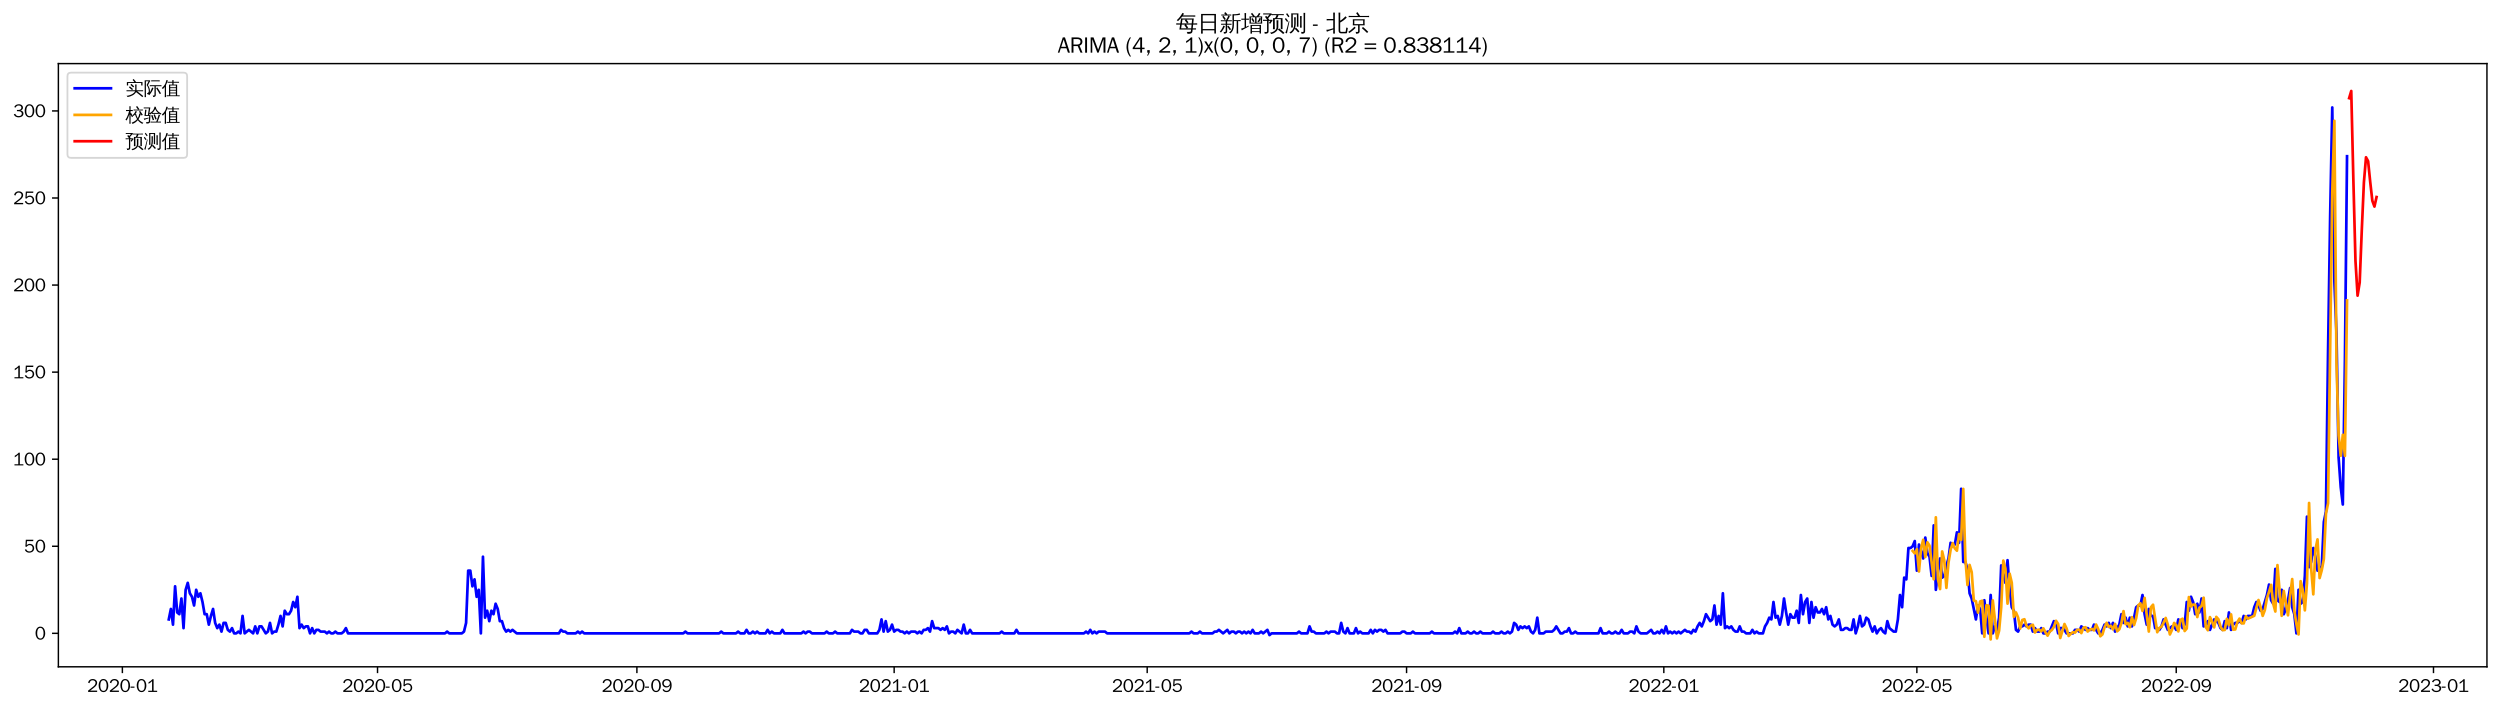 <?xml version="1.0" encoding="utf-8" standalone="no"?>
<!DOCTYPE svg PUBLIC "-//W3C//DTD SVG 1.1//EN"
  "http://www.w3.org/Graphics/SVG/1.1/DTD/svg11.dtd">
<svg xmlns:xlink="http://www.w3.org/1999/xlink" width="1378.591pt" height="390.418pt" viewBox="0 0 1378.591 390.418" xmlns="http://www.w3.org/2000/svg" version="1.1">
 <defs>
  <style type="text/css">*{stroke-linejoin: round; stroke-linecap: butt}</style>
 </defs>
 <g id="figure_1">
  <g id="patch_1">
   <path d="M 0 390.418 
L 1378.591 390.418 
L 1378.591 -0 
L 0 -0 
z
" style="fill: #ffffff"/>
  </g>
  <g id="axes_1">
   <g id="patch_2">
    <path d="M 32.191 367.701 
L 1371.391 367.701 
L 1371.391 35.061 
L 32.191 35.061 
z
" style="fill: #ffffff"/>
   </g>
   <g id="matplotlib.axis_1">
    <g id="xtick_1">
     <g id="line2d_1">
      <defs>
       <path id="m533be73d51" d="M 0 0 
L 0 3.5 
" style="stroke: #000000; stroke-width: 0.8"/>
      </defs>
      <g>
       <use xlink:href="#m533be73d51" x="67.482" y="367.701" style="stroke: #000000; stroke-width: 0.8"/>
      </g>
     </g>
     <g id="text_1">
      <!-- 2020-01 -->
      <g transform="translate(47.992 381.557)scale(0.1 -0.1)">
       <defs>
        <path id="WenQuanYiZenHei-32" d="M 3488 0 
L 369 0 
L 369 456 
L 2150 1850 
Q 2931 2463 2931 3144 
Q 2931 3619 2488 3863 
Q 2231 4013 1931 4013 
Q 1425 4013 1113 3619 
Q 894 3356 881 3013 
L 369 3169 
Q 531 3981 1213 4300 
Q 1544 4456 1950 4456 
Q 2631 4456 3088 4044 
L 3225 3888 
L 3350 3706 
Q 3481 3444 3481 3144 
Q 3481 2313 2519 1569 
L 1069 456 
L 3488 456 
L 3488 0 
z
" transform="scale(0.016)"/>
        <path id="WenQuanYiZenHei-30" d="M 3581 2175 
Q 3581 1288 3169 638 
Q 2713 -63 1938 -63 
Q 1025 -63 563 831 
Q 256 1425 256 2188 
Q 256 3188 700 3819 
Q 1138 4456 1888 4456 
Q 2863 4456 3306 3500 
Q 3581 2925 3581 2175 
z
M 3019 2100 
Q 3019 3356 2500 3806 
L 2350 3919 
Q 2144 4031 1888 4031 
Q 1100 4031 888 2956 
Q 819 2625 819 2225 
Q 819 1013 1338 569 
Q 1588 356 1938 356 
Q 2675 356 2925 1294 
Q 3019 1663 3019 2100 
z
" transform="scale(0.016)"/>
        <path id="WenQuanYiZenHei-2d" d="M 1363 1444 
L 0 1444 
L 0 1844 
L 1363 1844 
L 1363 1444 
z
" transform="scale(0.016)"/>
        <path id="WenQuanYiZenHei-31" d="M 3556 0 
L 488 0 
L 488 406 
L 1800 406 
L 1800 3725 
Q 1231 3125 588 2788 
L 588 3338 
Q 1456 3781 1931 4388 
L 2331 4388 
L 2331 406 
L 3556 406 
L 3556 0 
z
" transform="scale(0.016)"/>
       </defs>
       <use xlink:href="#WenQuanYiZenHei-32"/>
       <use xlink:href="#WenQuanYiZenHei-30" x="59.961"/>
       <use xlink:href="#WenQuanYiZenHei-32" x="119.922"/>
       <use xlink:href="#WenQuanYiZenHei-30" x="179.883"/>
       <use xlink:href="#WenQuanYiZenHei-2d" x="239.844"/>
       <use xlink:href="#WenQuanYiZenHei-30" x="269.824"/>
       <use xlink:href="#WenQuanYiZenHei-31" x="329.785"/>
      </g>
     </g>
    </g>
    <g id="xtick_2">
     <g id="line2d_2">
      <g>
       <use xlink:href="#m533be73d51" x="208.181" y="367.701" style="stroke: #000000; stroke-width: 0.8"/>
      </g>
     </g>
     <g id="text_2">
      <!-- 2020-05 -->
      <g transform="translate(188.691 381.557)scale(0.1 -0.1)">
       <defs>
        <path id="WenQuanYiZenHei-35" d="M 3531 1488 
Q 3531 688 2913 250 
Q 2456 -63 1844 -63 
Q 1175 -63 706 350 
Q 413 613 306 975 
L 781 1131 
Q 1000 538 1569 406 
Q 1706 369 1856 369 
Q 2550 369 2850 869 
Q 3000 1131 3000 1494 
Q 3000 2056 2581 2356 
Q 2319 2538 1969 2538 
Q 1400 2538 1031 2075 
Q 981 2013 938 1938 
L 500 2031 
L 644 4388 
L 3244 4388 
L 3200 3919 
L 1044 3919 
L 950 2500 
Q 1431 2975 2006 2975 
Q 2713 2975 3163 2475 
Q 3531 2063 3531 1488 
z
" transform="scale(0.016)"/>
       </defs>
       <use xlink:href="#WenQuanYiZenHei-32"/>
       <use xlink:href="#WenQuanYiZenHei-30" x="59.961"/>
       <use xlink:href="#WenQuanYiZenHei-32" x="119.922"/>
       <use xlink:href="#WenQuanYiZenHei-30" x="179.883"/>
       <use xlink:href="#WenQuanYiZenHei-2d" x="239.844"/>
       <use xlink:href="#WenQuanYiZenHei-30" x="269.824"/>
       <use xlink:href="#WenQuanYiZenHei-35" x="329.785"/>
      </g>
     </g>
    </g>
    <g id="xtick_3">
     <g id="line2d_3">
      <g>
       <use xlink:href="#m533be73d51" x="351.206" y="367.701" style="stroke: #000000; stroke-width: 0.8"/>
      </g>
     </g>
     <g id="text_3">
      <!-- 2020-09 -->
      <g transform="translate(331.716 381.557)scale(0.1 -0.1)">
       <defs>
        <path id="WenQuanYiZenHei-39" d="M 3544 2300 
Q 3544 1163 3019 513 
Q 2563 -63 1775 -63 
Q 956 -63 563 488 
Q 463 631 394 813 
L 838 975 
Q 1025 494 1550 388 
Q 1656 369 1775 369 
Q 2594 369 2900 1325 
Q 3044 1769 3038 2313 
L 3025 2313 
Q 2675 1638 1944 1544 
Q 1844 1531 1744 1531 
Q 1050 1531 625 2031 
Q 294 2419 294 2963 
Q 294 3656 813 4094 
Q 1238 4456 1819 4456 
Q 2988 4456 3381 3363 
Q 3544 2900 3544 2300 
z
M 2925 2994 
Q 2925 3563 2469 3844 
Q 2206 4006 1863 4006 
Q 1275 4006 988 3563 
Q 844 3344 825 3056 
Q 819 3006 819 2956 
Q 819 2413 1269 2131 
Q 1538 1963 1875 1963 
Q 2363 1963 2681 2350 
Q 2925 2638 2925 2994 
z
" transform="scale(0.016)"/>
       </defs>
       <use xlink:href="#WenQuanYiZenHei-32"/>
       <use xlink:href="#WenQuanYiZenHei-30" x="59.961"/>
       <use xlink:href="#WenQuanYiZenHei-32" x="119.922"/>
       <use xlink:href="#WenQuanYiZenHei-30" x="179.883"/>
       <use xlink:href="#WenQuanYiZenHei-2d" x="239.844"/>
       <use xlink:href="#WenQuanYiZenHei-30" x="269.824"/>
       <use xlink:href="#WenQuanYiZenHei-39" x="329.785"/>
      </g>
     </g>
    </g>
    <g id="xtick_4">
     <g id="line2d_4">
      <g>
       <use xlink:href="#m533be73d51" x="493.068" y="367.701" style="stroke: #000000; stroke-width: 0.8"/>
      </g>
     </g>
     <g id="text_4">
      <!-- 2021-01 -->
      <g transform="translate(473.578 381.557)scale(0.1 -0.1)">
       <use xlink:href="#WenQuanYiZenHei-32"/>
       <use xlink:href="#WenQuanYiZenHei-30" x="59.961"/>
       <use xlink:href="#WenQuanYiZenHei-32" x="119.922"/>
       <use xlink:href="#WenQuanYiZenHei-31" x="179.883"/>
       <use xlink:href="#WenQuanYiZenHei-2d" x="239.844"/>
       <use xlink:href="#WenQuanYiZenHei-30" x="269.824"/>
       <use xlink:href="#WenQuanYiZenHei-31" x="329.785"/>
      </g>
     </g>
    </g>
    <g id="xtick_5">
     <g id="line2d_5">
      <g>
       <use xlink:href="#m533be73d51" x="632.604" y="367.701" style="stroke: #000000; stroke-width: 0.8"/>
      </g>
     </g>
     <g id="text_5">
      <!-- 2021-05 -->
      <g transform="translate(613.114 381.557)scale(0.1 -0.1)">
       <use xlink:href="#WenQuanYiZenHei-32"/>
       <use xlink:href="#WenQuanYiZenHei-30" x="59.961"/>
       <use xlink:href="#WenQuanYiZenHei-32" x="119.922"/>
       <use xlink:href="#WenQuanYiZenHei-31" x="179.883"/>
       <use xlink:href="#WenQuanYiZenHei-2d" x="239.844"/>
       <use xlink:href="#WenQuanYiZenHei-30" x="269.824"/>
       <use xlink:href="#WenQuanYiZenHei-35" x="329.785"/>
      </g>
     </g>
    </g>
    <g id="xtick_6">
     <g id="line2d_6">
      <g>
       <use xlink:href="#m533be73d51" x="775.629" y="367.701" style="stroke: #000000; stroke-width: 0.8"/>
      </g>
     </g>
     <g id="text_6">
      <!-- 2021-09 -->
      <g transform="translate(756.139 381.557)scale(0.1 -0.1)">
       <use xlink:href="#WenQuanYiZenHei-32"/>
       <use xlink:href="#WenQuanYiZenHei-30" x="59.961"/>
       <use xlink:href="#WenQuanYiZenHei-32" x="119.922"/>
       <use xlink:href="#WenQuanYiZenHei-31" x="179.883"/>
       <use xlink:href="#WenQuanYiZenHei-2d" x="239.844"/>
       <use xlink:href="#WenQuanYiZenHei-30" x="269.824"/>
       <use xlink:href="#WenQuanYiZenHei-39" x="329.785"/>
      </g>
     </g>
    </g>
    <g id="xtick_7">
     <g id="line2d_7">
      <g>
       <use xlink:href="#m533be73d51" x="917.491" y="367.701" style="stroke: #000000; stroke-width: 0.8"/>
      </g>
     </g>
     <g id="text_7">
      <!-- 2022-01 -->
      <g transform="translate(898.001 381.557)scale(0.1 -0.1)">
       <use xlink:href="#WenQuanYiZenHei-32"/>
       <use xlink:href="#WenQuanYiZenHei-30" x="59.961"/>
       <use xlink:href="#WenQuanYiZenHei-32" x="119.922"/>
       <use xlink:href="#WenQuanYiZenHei-32" x="179.883"/>
       <use xlink:href="#WenQuanYiZenHei-2d" x="239.844"/>
       <use xlink:href="#WenQuanYiZenHei-30" x="269.824"/>
       <use xlink:href="#WenQuanYiZenHei-31" x="329.785"/>
      </g>
     </g>
    </g>
    <g id="xtick_8">
     <g id="line2d_8">
      <g>
       <use xlink:href="#m533be73d51" x="1057.027" y="367.701" style="stroke: #000000; stroke-width: 0.8"/>
      </g>
     </g>
     <g id="text_8">
      <!-- 2022-05 -->
      <g transform="translate(1037.537 381.557)scale(0.1 -0.1)">
       <use xlink:href="#WenQuanYiZenHei-32"/>
       <use xlink:href="#WenQuanYiZenHei-30" x="59.961"/>
       <use xlink:href="#WenQuanYiZenHei-32" x="119.922"/>
       <use xlink:href="#WenQuanYiZenHei-32" x="179.883"/>
       <use xlink:href="#WenQuanYiZenHei-2d" x="239.844"/>
       <use xlink:href="#WenQuanYiZenHei-30" x="269.824"/>
       <use xlink:href="#WenQuanYiZenHei-35" x="329.785"/>
      </g>
     </g>
    </g>
    <g id="xtick_9">
     <g id="line2d_9">
      <g>
       <use xlink:href="#m533be73d51" x="1200.052" y="367.701" style="stroke: #000000; stroke-width: 0.8"/>
      </g>
     </g>
     <g id="text_9">
      <!-- 2022-09 -->
      <g transform="translate(1180.562 381.557)scale(0.1 -0.1)">
       <use xlink:href="#WenQuanYiZenHei-32"/>
       <use xlink:href="#WenQuanYiZenHei-30" x="59.961"/>
       <use xlink:href="#WenQuanYiZenHei-32" x="119.922"/>
       <use xlink:href="#WenQuanYiZenHei-32" x="179.883"/>
       <use xlink:href="#WenQuanYiZenHei-2d" x="239.844"/>
       <use xlink:href="#WenQuanYiZenHei-30" x="269.824"/>
       <use xlink:href="#WenQuanYiZenHei-39" x="329.785"/>
      </g>
     </g>
    </g>
    <g id="xtick_10">
     <g id="line2d_10">
      <g>
       <use xlink:href="#m533be73d51" x="1341.914" y="367.701" style="stroke: #000000; stroke-width: 0.8"/>
      </g>
     </g>
     <g id="text_10">
      <!-- 2023-01 -->
      <g transform="translate(1322.424 381.557)scale(0.1 -0.1)">
       <defs>
        <path id="WenQuanYiZenHei-33" d="M 3588 1231 
Q 3588 494 2875 144 
Q 2450 -63 1925 -63 
Q 1044 -63 556 488 
Q 356 706 256 1000 
L 769 1169 
Q 994 375 1913 375 
Q 2631 375 2900 788 
Q 3019 975 3019 1231 
Q 3019 1638 2638 1881 
Q 2325 2081 1613 2069 
L 1338 2069 
L 1338 2494 
Q 1969 2494 2094 2506 
Q 2325 2544 2463 2613 
Q 2763 2756 2844 3100 
Q 2863 3169 2863 3244 
Q 2863 3744 2381 3944 
L 2163 4006 
Q 2056 4025 1931 4025 
Q 1388 4025 1075 3631 
Q 969 3488 906 3313 
L 419 3456 
Q 675 4150 1400 4369 
Q 1669 4456 1975 4456 
Q 2694 4456 3106 4050 
Q 3419 3744 3419 3275 
Q 3419 2813 3025 2513 
Q 2825 2356 2575 2319 
L 2575 2306 
Q 3181 2213 3450 1769 
Q 3588 1525 3588 1231 
z
" transform="scale(0.016)"/>
       </defs>
       <use xlink:href="#WenQuanYiZenHei-32"/>
       <use xlink:href="#WenQuanYiZenHei-30" x="59.961"/>
       <use xlink:href="#WenQuanYiZenHei-32" x="119.922"/>
       <use xlink:href="#WenQuanYiZenHei-33" x="179.883"/>
       <use xlink:href="#WenQuanYiZenHei-2d" x="239.844"/>
       <use xlink:href="#WenQuanYiZenHei-30" x="269.824"/>
       <use xlink:href="#WenQuanYiZenHei-31" x="329.785"/>
      </g>
     </g>
    </g>
   </g>
   <g id="matplotlib.axis_2">
    <g id="ytick_1">
     <g id="line2d_11">
      <defs>
       <path id="mfa003918bc" d="M 0 0 
L -3.5 0 
" style="stroke: #000000; stroke-width: 0.8"/>
      </defs>
      <g>
       <use xlink:href="#mfa003918bc" x="32.191" y="349.249" style="stroke: #000000; stroke-width: 0.8"/>
      </g>
     </g>
     <g id="text_11">
      <!-- 0 -->
      <g transform="translate(19.194 352.677)scale(0.1 -0.1)">
       <use xlink:href="#WenQuanYiZenHei-30"/>
      </g>
     </g>
    </g>
    <g id="ytick_2">
     <g id="line2d_12">
      <g>
       <use xlink:href="#mfa003918bc" x="32.191" y="301.238" style="stroke: #000000; stroke-width: 0.8"/>
      </g>
     </g>
     <g id="text_12">
      <!-- 50 -->
      <g transform="translate(13.197 304.666)scale(0.1 -0.1)">
       <use xlink:href="#WenQuanYiZenHei-35"/>
       <use xlink:href="#WenQuanYiZenHei-30" x="59.961"/>
      </g>
     </g>
    </g>
    <g id="ytick_3">
     <g id="line2d_13">
      <g>
       <use xlink:href="#mfa003918bc" x="32.191" y="253.227" style="stroke: #000000; stroke-width: 0.8"/>
      </g>
     </g>
     <g id="text_13">
      <!-- 100 -->
      <g transform="translate(7.2 256.655)scale(0.1 -0.1)">
       <use xlink:href="#WenQuanYiZenHei-31"/>
       <use xlink:href="#WenQuanYiZenHei-30" x="59.961"/>
       <use xlink:href="#WenQuanYiZenHei-30" x="119.922"/>
      </g>
     </g>
    </g>
    <g id="ytick_4">
     <g id="line2d_14">
      <g>
       <use xlink:href="#mfa003918bc" x="32.191" y="205.216" style="stroke: #000000; stroke-width: 0.8"/>
      </g>
     </g>
     <g id="text_14">
      <!-- 150 -->
      <g transform="translate(7.2 208.644)scale(0.1 -0.1)">
       <use xlink:href="#WenQuanYiZenHei-31"/>
       <use xlink:href="#WenQuanYiZenHei-35" x="59.961"/>
       <use xlink:href="#WenQuanYiZenHei-30" x="119.922"/>
      </g>
     </g>
    </g>
    <g id="ytick_5">
     <g id="line2d_15">
      <g>
       <use xlink:href="#mfa003918bc" x="32.191" y="157.205" style="stroke: #000000; stroke-width: 0.8"/>
      </g>
     </g>
     <g id="text_15">
      <!-- 200 -->
      <g transform="translate(7.2 160.633)scale(0.1 -0.1)">
       <use xlink:href="#WenQuanYiZenHei-32"/>
       <use xlink:href="#WenQuanYiZenHei-30" x="59.961"/>
       <use xlink:href="#WenQuanYiZenHei-30" x="119.922"/>
      </g>
     </g>
    </g>
    <g id="ytick_6">
     <g id="line2d_16">
      <g>
       <use xlink:href="#mfa003918bc" x="32.191" y="109.194" style="stroke: #000000; stroke-width: 0.8"/>
      </g>
     </g>
     <g id="text_16">
      <!-- 250 -->
      <g transform="translate(7.2 112.623)scale(0.1 -0.1)">
       <use xlink:href="#WenQuanYiZenHei-32"/>
       <use xlink:href="#WenQuanYiZenHei-35" x="59.961"/>
       <use xlink:href="#WenQuanYiZenHei-30" x="119.922"/>
      </g>
     </g>
    </g>
    <g id="ytick_7">
     <g id="line2d_17">
      <g>
       <use xlink:href="#mfa003918bc" x="32.191" y="61.183" style="stroke: #000000; stroke-width: 0.8"/>
      </g>
     </g>
     <g id="text_17">
      <!-- 300 -->
      <g transform="translate(7.2 64.612)scale(0.1 -0.1)">
       <use xlink:href="#WenQuanYiZenHei-33"/>
       <use xlink:href="#WenQuanYiZenHei-30" x="59.961"/>
       <use xlink:href="#WenQuanYiZenHei-30" x="119.922"/>
      </g>
     </g>
    </g>
   </g>
   <g id="line2d_18">
    <path d="M 93.063 341.567 
L 94.226 335.806 
L 95.389 344.448 
L 96.552 323.323 
L 97.715 337.726 
L 98.877 338.687 
L 100.04 330.045 
L 101.203 346.368 
L 102.366 325.244 
L 103.529 321.403 
L 104.691 327.164 
L 105.854 329.084 
L 107.017 333.886 
L 108.18 325.244 
L 109.343 329.084 
L 110.505 327.164 
L 111.668 331.965 
L 112.831 338.687 
L 113.994 338.687 
L 115.157 344.448 
L 116.319 339.647 
L 117.482 335.806 
L 118.645 343.488 
L 119.808 346.368 
L 120.971 344.448 
L 122.133 348.289 
L 123.296 343.488 
L 124.459 343.488 
L 125.622 347.329 
L 126.785 348.289 
L 127.947 346.368 
L 129.11 349.249 
L 130.273 349.249 
L 131.436 348.289 
L 132.599 349.249 
L 133.761 339.647 
L 134.924 349.249 
L 137.25 347.329 
L 139.575 349.249 
L 140.738 345.408 
L 141.901 349.249 
L 143.064 345.408 
L 144.227 345.408 
L 146.552 349.249 
L 147.715 348.289 
L 148.878 343.488 
L 150.041 349.249 
L 151.203 348.289 
L 152.366 348.289 
L 153.529 344.448 
L 154.692 339.647 
L 155.855 345.408 
L 157.018 336.766 
L 158.18 338.687 
L 159.343 338.687 
L 160.506 336.766 
L 161.669 331.965 
L 162.832 334.846 
L 163.994 329.084 
L 165.157 346.368 
L 166.32 344.448 
L 167.483 346.368 
L 168.646 345.408 
L 169.808 345.408 
L 170.971 349.249 
L 172.134 346.368 
L 173.297 349.249 
L 174.46 347.329 
L 175.622 347.329 
L 176.785 348.289 
L 179.111 348.289 
L 180.274 349.249 
L 181.436 348.289 
L 182.599 349.249 
L 183.762 349.249 
L 184.925 348.289 
L 186.088 349.249 
L 188.413 349.249 
L 189.576 348.289 
L 190.739 346.368 
L 191.902 349.249 
L 245.391 349.249 
L 246.553 348.289 
L 247.716 349.249 
L 254.693 349.249 
L 255.856 348.289 
L 257.019 343.488 
L 258.181 314.681 
L 259.344 314.681 
L 260.507 323.323 
L 261.67 319.482 
L 262.833 329.084 
L 263.995 325.244 
L 265.158 349.249 
L 266.321 306.999 
L 267.484 340.607 
L 268.647 336.766 
L 269.809 342.528 
L 270.972 336.766 
L 272.135 338.687 
L 273.298 332.925 
L 274.461 335.806 
L 275.623 342.528 
L 276.786 342.528 
L 277.949 346.368 
L 279.112 348.289 
L 280.275 347.329 
L 281.437 348.289 
L 282.6 347.329 
L 284.926 349.249 
L 308.182 349.249 
L 309.345 347.329 
L 310.507 348.289 
L 311.67 348.289 
L 312.833 349.249 
L 317.484 349.249 
L 318.647 348.289 
L 319.81 349.249 
L 320.973 348.289 
L 322.136 349.249 
L 376.787 349.249 
L 377.95 348.289 
L 379.113 349.249 
L 396.555 349.249 
L 397.718 348.289 
L 398.88 349.249 
L 405.857 349.249 
L 407.02 348.289 
L 408.183 349.249 
L 410.509 349.249 
L 411.671 347.329 
L 412.834 349.249 
L 413.997 349.249 
L 415.16 348.289 
L 416.323 349.249 
L 417.485 348.289 
L 418.648 349.249 
L 422.137 349.249 
L 423.299 347.329 
L 424.462 349.249 
L 425.625 348.289 
L 426.788 349.249 
L 430.276 349.249 
L 431.439 347.329 
L 432.602 349.249 
L 441.904 349.249 
L 443.067 348.289 
L 444.23 349.249 
L 445.393 348.289 
L 446.555 348.289 
L 447.718 349.249 
L 454.695 349.249 
L 455.858 348.289 
L 457.021 349.249 
L 459.346 349.249 
L 460.509 348.289 
L 461.672 349.249 
L 468.649 349.249 
L 469.811 347.329 
L 470.974 348.289 
L 473.3 348.289 
L 474.463 349.249 
L 475.625 349.249 
L 476.788 347.329 
L 477.951 347.329 
L 479.114 349.249 
L 483.765 349.249 
L 484.928 347.329 
L 486.091 341.567 
L 487.254 348.289 
L 488.416 342.528 
L 489.579 348.289 
L 490.742 347.329 
L 491.905 344.448 
L 493.068 348.289 
L 494.23 347.329 
L 495.393 347.329 
L 496.556 348.289 
L 497.719 348.289 
L 498.882 349.249 
L 500.044 348.289 
L 501.207 349.249 
L 502.37 348.289 
L 504.696 348.289 
L 505.858 349.249 
L 507.021 348.289 
L 508.184 349.249 
L 509.347 347.329 
L 510.51 347.329 
L 511.672 346.368 
L 512.835 348.289 
L 513.998 342.528 
L 515.161 346.368 
L 517.486 346.368 
L 518.649 347.329 
L 519.812 346.368 
L 520.975 347.329 
L 522.138 345.408 
L 523.3 349.249 
L 524.463 348.289 
L 525.626 348.289 
L 526.789 349.249 
L 527.952 347.329 
L 530.277 349.249 
L 531.44 344.448 
L 532.603 349.249 
L 533.766 349.249 
L 534.928 347.329 
L 536.091 349.249 
L 551.208 349.249 
L 552.37 348.289 
L 553.533 349.249 
L 559.347 349.249 
L 560.51 347.329 
L 561.673 349.249 
L 597.72 349.249 
L 598.883 348.289 
L 600.045 349.249 
L 601.208 347.329 
L 602.371 349.249 
L 603.534 348.289 
L 604.697 349.249 
L 605.859 348.289 
L 609.348 348.289 
L 610.511 349.249 
L 655.86 349.249 
L 657.023 348.289 
L 658.186 349.249 
L 660.511 349.249 
L 661.674 348.289 
L 662.837 349.249 
L 668.651 349.249 
L 669.814 348.289 
L 670.976 348.289 
L 672.139 347.329 
L 674.465 349.249 
L 676.79 347.329 
L 677.953 349.249 
L 679.116 348.289 
L 680.279 348.289 
L 681.442 349.249 
L 682.604 348.289 
L 683.767 348.289 
L 684.93 349.249 
L 686.093 348.289 
L 687.256 349.249 
L 688.418 348.289 
L 689.581 349.249 
L 690.744 347.329 
L 691.907 349.249 
L 694.232 349.249 
L 695.395 348.289 
L 696.558 349.249 
L 698.884 347.329 
L 700.046 350.209 
L 701.209 349.249 
L 715.163 349.249 
L 716.326 348.289 
L 717.488 349.249 
L 720.977 349.249 
L 722.14 345.408 
L 723.302 348.289 
L 724.465 348.289 
L 725.628 349.249 
L 730.279 349.249 
L 731.442 348.289 
L 732.605 349.249 
L 733.768 348.289 
L 736.093 348.289 
L 737.256 349.249 
L 738.419 349.249 
L 739.582 343.488 
L 740.745 348.289 
L 741.907 349.249 
L 743.07 346.368 
L 744.233 349.249 
L 746.559 349.249 
L 747.721 346.368 
L 748.884 349.249 
L 750.047 348.289 
L 751.21 349.249 
L 754.698 349.249 
L 755.861 347.329 
L 757.024 349.249 
L 758.187 347.329 
L 759.349 348.289 
L 760.512 347.329 
L 761.675 347.329 
L 762.838 348.289 
L 764.001 347.329 
L 765.163 349.249 
L 772.14 349.249 
L 773.303 348.289 
L 774.466 348.289 
L 775.629 349.249 
L 777.954 349.249 
L 779.117 348.289 
L 780.28 349.249 
L 788.419 349.249 
L 789.582 348.289 
L 790.745 349.249 
L 801.21 349.249 
L 802.373 348.289 
L 803.536 349.249 
L 804.699 346.368 
L 805.861 349.249 
L 808.187 349.249 
L 809.35 348.289 
L 810.513 349.249 
L 811.675 349.249 
L 812.838 348.289 
L 814.001 349.249 
L 815.164 349.249 
L 816.327 348.289 
L 817.49 349.249 
L 822.141 349.249 
L 823.304 348.289 
L 824.466 349.249 
L 826.792 349.249 
L 827.955 348.289 
L 829.118 349.249 
L 830.28 349.249 
L 831.443 348.289 
L 832.606 349.249 
L 833.769 348.289 
L 834.932 343.488 
L 836.094 344.448 
L 837.257 347.329 
L 838.42 345.408 
L 839.583 346.368 
L 840.746 345.408 
L 841.908 346.368 
L 843.071 345.408 
L 844.234 348.289 
L 845.397 349.249 
L 846.56 347.329 
L 847.722 340.607 
L 848.885 349.249 
L 851.211 349.249 
L 852.374 348.289 
L 855.862 348.289 
L 857.025 347.329 
L 858.188 345.408 
L 860.513 349.249 
L 861.676 349.249 
L 862.839 348.289 
L 864.002 348.289 
L 865.164 346.368 
L 866.327 349.249 
L 867.49 349.249 
L 868.653 348.289 
L 869.816 349.249 
L 881.444 349.249 
L 882.606 346.368 
L 883.769 349.249 
L 886.095 349.249 
L 887.258 348.289 
L 888.42 349.249 
L 889.583 349.249 
L 890.746 348.289 
L 891.909 349.249 
L 893.072 349.249 
L 894.234 347.329 
L 895.397 349.249 
L 897.723 349.249 
L 898.886 348.289 
L 900.049 348.289 
L 901.211 349.249 
L 902.374 345.408 
L 903.537 348.289 
L 904.7 349.249 
L 908.188 349.249 
L 910.514 347.329 
L 911.677 349.249 
L 912.839 349.249 
L 914.002 348.289 
L 915.165 349.249 
L 916.328 347.329 
L 917.491 349.249 
L 918.653 345.408 
L 919.816 349.249 
L 920.979 348.289 
L 922.142 349.249 
L 923.305 348.289 
L 924.467 349.249 
L 925.63 348.289 
L 926.793 349.249 
L 929.119 347.329 
L 930.281 348.289 
L 931.444 348.289 
L 932.607 349.249 
L 933.77 347.329 
L 934.933 348.289 
L 936.095 345.408 
L 937.258 343.488 
L 938.421 345.408 
L 939.584 342.528 
L 940.747 338.687 
L 943.072 342.528 
L 944.235 341.567 
L 945.398 333.886 
L 946.561 344.448 
L 947.723 339.647 
L 948.886 344.448 
L 950.049 327.164 
L 951.212 346.368 
L 952.375 345.408 
L 953.537 346.368 
L 954.7 345.408 
L 955.863 347.329 
L 957.026 348.289 
L 958.189 348.289 
L 959.351 345.408 
L 960.514 348.289 
L 961.677 348.289 
L 962.84 349.249 
L 965.165 349.249 
L 966.328 347.329 
L 967.491 349.249 
L 968.654 348.289 
L 969.817 349.249 
L 972.142 349.249 
L 973.305 345.408 
L 974.468 343.488 
L 975.631 340.607 
L 976.793 341.567 
L 977.956 331.965 
L 979.119 340.607 
L 980.282 339.647 
L 981.445 344.448 
L 982.608 339.647 
L 983.77 330.045 
L 984.933 337.726 
L 986.096 344.448 
L 987.259 338.687 
L 988.422 340.607 
L 989.584 340.607 
L 990.747 336.766 
L 991.91 343.488 
L 993.073 328.124 
L 994.236 338.687 
L 995.398 331.965 
L 996.561 330.045 
L 997.724 343.488 
L 998.887 331.965 
L 1000.05 340.607 
L 1001.212 334.846 
L 1002.375 337.726 
L 1003.538 337.726 
L 1004.701 335.806 
L 1005.864 338.687 
L 1007.026 334.846 
L 1008.189 341.567 
L 1009.352 339.647 
L 1010.515 344.448 
L 1011.678 345.408 
L 1012.84 344.448 
L 1014.003 341.567 
L 1015.166 347.329 
L 1016.329 347.329 
L 1017.492 346.368 
L 1018.654 346.368 
L 1019.817 347.329 
L 1020.98 347.329 
L 1022.143 341.567 
L 1023.306 349.249 
L 1024.468 345.408 
L 1025.631 339.647 
L 1026.794 345.408 
L 1027.957 344.448 
L 1029.12 340.607 
L 1030.282 341.567 
L 1031.445 345.408 
L 1032.608 348.289 
L 1033.771 345.408 
L 1034.934 349.249 
L 1036.096 347.329 
L 1037.259 346.368 
L 1038.422 348.289 
L 1039.585 349.249 
L 1040.748 342.528 
L 1041.91 346.368 
L 1044.236 348.289 
L 1045.399 348.289 
L 1046.562 341.567 
L 1047.724 328.124 
L 1048.887 334.846 
L 1050.05 318.522 
L 1051.213 319.482 
L 1052.376 302.198 
L 1053.538 302.198 
L 1054.701 301.238 
L 1055.864 298.357 
L 1057.027 314.681 
L 1058.19 300.278 
L 1060.515 307.96 
L 1061.678 296.437 
L 1062.841 305.079 
L 1064.004 306.999 
L 1065.167 317.562 
L 1066.329 289.716 
L 1067.492 325.244 
L 1068.655 315.641 
L 1069.818 307.96 
L 1070.981 318.522 
L 1072.143 317.562 
L 1073.306 311.801 
L 1074.469 307.96 
L 1075.632 299.318 
L 1076.795 301.238 
L 1077.957 300.278 
L 1079.12 293.556 
L 1080.283 299.318 
L 1081.446 269.551 
L 1082.609 309.88 
L 1083.771 309.88 
L 1084.934 313.721 
L 1086.097 327.164 
L 1087.26 330.045 
L 1089.585 341.567 
L 1090.748 333.886 
L 1091.911 335.806 
L 1093.074 349.249 
L 1094.237 331.005 
L 1095.399 340.607 
L 1096.562 349.249 
L 1097.725 328.124 
L 1098.888 349.249 
L 1100.051 345.408 
L 1101.213 347.329 
L 1102.376 340.607 
L 1103.539 311.801 
L 1105.865 321.403 
L 1107.027 308.92 
L 1108.19 325.244 
L 1109.353 334.846 
L 1110.516 336.766 
L 1111.679 347.329 
L 1112.841 348.289 
L 1114.004 345.408 
L 1115.167 345.408 
L 1116.33 344.448 
L 1117.493 345.408 
L 1118.655 344.448 
L 1119.818 344.448 
L 1120.981 348.289 
L 1122.144 346.368 
L 1123.307 348.289 
L 1124.469 348.289 
L 1125.632 346.368 
L 1126.795 349.249 
L 1127.958 349.249 
L 1129.121 348.289 
L 1130.283 348.289 
L 1132.609 342.528 
L 1133.772 343.488 
L 1134.935 349.249 
L 1136.097 346.368 
L 1137.26 346.368 
L 1138.423 347.329 
L 1139.586 349.249 
L 1143.074 349.249 
L 1144.237 347.329 
L 1145.4 347.329 
L 1146.563 348.289 
L 1147.726 345.408 
L 1150.051 347.329 
L 1151.214 346.368 
L 1152.377 347.329 
L 1153.54 347.329 
L 1154.702 344.448 
L 1155.865 347.329 
L 1157.028 349.249 
L 1158.191 349.249 
L 1159.354 347.329 
L 1160.516 344.448 
L 1161.679 345.408 
L 1162.842 343.488 
L 1164.005 346.368 
L 1165.168 343.488 
L 1166.33 348.289 
L 1168.656 344.448 
L 1169.819 338.687 
L 1170.982 343.488 
L 1172.144 340.607 
L 1173.307 345.408 
L 1174.47 340.607 
L 1175.633 345.408 
L 1176.796 340.607 
L 1177.958 334.846 
L 1179.121 333.886 
L 1180.284 333.886 
L 1181.447 328.124 
L 1182.61 338.687 
L 1183.772 344.448 
L 1184.935 335.806 
L 1186.098 339.647 
L 1187.261 339.647 
L 1188.424 346.368 
L 1189.586 346.368 
L 1190.749 347.329 
L 1191.912 345.408 
L 1193.075 341.567 
L 1195.4 347.329 
L 1197.726 345.408 
L 1198.889 345.408 
L 1200.052 347.329 
L 1201.214 341.567 
L 1202.377 342.528 
L 1203.54 346.368 
L 1204.703 344.448 
L 1205.866 331.965 
L 1207.028 336.766 
L 1208.191 329.084 
L 1209.354 331.965 
L 1210.517 338.687 
L 1211.68 332.925 
L 1212.842 337.726 
L 1214.005 330.045 
L 1215.168 345.408 
L 1216.331 344.448 
L 1217.494 342.528 
L 1218.656 347.329 
L 1220.982 341.567 
L 1223.308 343.488 
L 1224.47 346.368 
L 1225.633 347.329 
L 1226.796 342.528 
L 1227.959 346.368 
L 1229.122 337.726 
L 1230.285 347.329 
L 1231.447 344.448 
L 1232.61 343.488 
L 1233.773 343.488 
L 1234.936 342.528 
L 1236.099 343.488 
L 1237.261 339.647 
L 1238.424 341.567 
L 1239.587 339.647 
L 1241.913 339.647 
L 1243.075 334.846 
L 1244.238 331.965 
L 1245.401 333.886 
L 1246.564 336.766 
L 1247.727 335.806 
L 1250.052 328.124 
L 1251.215 322.363 
L 1252.378 331.005 
L 1253.541 332.925 
L 1254.703 313.721 
L 1255.866 331.005 
L 1257.029 331.965 
L 1258.192 325.244 
L 1259.355 338.687 
L 1260.517 335.806 
L 1261.68 331.005 
L 1262.843 324.283 
L 1264.006 334.846 
L 1265.169 338.687 
L 1266.331 349.249 
L 1267.494 325.244 
L 1268.657 332.925 
L 1269.82 331.965 
L 1270.983 317.562 
L 1272.145 284.914 
L 1273.308 312.761 
L 1274.471 309.88 
L 1275.634 302.198 
L 1276.797 306.999 
L 1277.959 314.681 
L 1279.122 312.761 
L 1280.285 312.761 
L 1281.448 287.795 
L 1282.611 282.034 
L 1283.773 193.694 
L 1284.936 118.797 
L 1286.099 59.263 
L 1287.262 155.285 
L 1288.425 184.091 
L 1289.587 252.267 
L 1290.75 268.591 
L 1291.913 278.193 
L 1293.076 198.495 
L 1294.239 86.149 
L 1294.239 86.149 
" clip-path="url(#pf1b9a5b8fd)" style="fill: none; stroke: #0000ff; stroke-width: 1.5; stroke-linecap: square"/>
   </g>
   <g id="line2d_19">
    <path d="M 1054.701 303.814 
L 1055.864 305.184 
L 1057.027 302.85 
L 1058.19 315.136 
L 1059.352 302.273 
L 1060.515 297.67 
L 1061.678 307.16 
L 1062.841 299.044 
L 1064.004 300.906 
L 1066.329 319.409 
L 1067.492 285.271 
L 1068.655 319.388 
L 1069.818 324.823 
L 1070.981 304.094 
L 1072.143 309.008 
L 1073.306 324.153 
L 1074.469 310.239 
L 1075.632 303.174 
L 1076.795 299.5 
L 1077.957 302.422 
L 1079.12 303.674 
L 1080.283 294.481 
L 1081.446 297.715 
L 1082.609 269.603 
L 1083.771 308.071 
L 1084.934 322.555 
L 1086.097 311.524 
L 1087.26 315.504 
L 1088.423 331.165 
L 1089.585 331.536 
L 1090.748 337.816 
L 1091.911 331.679 
L 1093.074 331.261 
L 1094.237 351.124 
L 1095.399 333.769 
L 1096.562 334.023 
L 1097.725 352.581 
L 1098.888 331.077 
L 1101.213 352.011 
L 1102.376 347.792 
L 1103.539 334.86 
L 1104.702 309.14 
L 1105.865 313.52 
L 1107.027 332.862 
L 1108.19 316.347 
L 1109.353 321.324 
L 1110.516 340.152 
L 1111.679 337.739 
L 1112.841 340.501 
L 1114.004 346.592 
L 1115.167 341.879 
L 1116.33 341.478 
L 1117.493 345.114 
L 1118.655 346.472 
L 1119.818 345.008 
L 1120.981 344.523 
L 1122.144 348.773 
L 1123.307 347.366 
L 1124.469 347.25 
L 1125.632 348.151 
L 1126.795 346.513 
L 1127.958 348.782 
L 1129.121 350.512 
L 1130.283 348.242 
L 1131.446 347.44 
L 1132.609 345.676 
L 1133.772 342.327 
L 1134.935 344.09 
L 1136.097 351.8 
L 1138.423 344.114 
L 1139.586 346.567 
L 1140.749 350.691 
L 1141.911 349.494 
L 1143.074 348.602 
L 1144.237 348.849 
L 1145.4 347.386 
L 1146.563 347.215 
L 1147.726 349.113 
L 1148.888 346.132 
L 1150.051 345.867 
L 1151.214 348.247 
L 1152.377 347.262 
L 1153.54 346.824 
L 1154.702 347.616 
L 1155.865 344.402 
L 1157.028 346.93 
L 1158.191 350.862 
L 1159.354 349.833 
L 1160.516 345.864 
L 1161.679 343.441 
L 1162.842 345.709 
L 1164.005 345.058 
L 1165.168 347.053 
L 1166.33 344.074 
L 1167.493 348.112 
L 1168.656 347.021 
L 1169.819 343.649 
L 1170.982 337.002 
L 1172.144 344.179 
L 1173.307 343.489 
L 1174.47 345.859 
L 1175.633 340.338 
L 1176.796 344.626 
L 1177.958 340.898 
L 1179.121 333.792 
L 1180.284 332.682 
L 1181.447 336.883 
L 1182.61 329.694 
L 1184.935 348.247 
L 1186.098 334.844 
L 1187.261 333.471 
L 1189.586 348.627 
L 1190.749 346.291 
L 1191.912 345.572 
L 1193.075 343.356 
L 1194.238 340.77 
L 1195.4 344.384 
L 1196.563 349.849 
L 1197.726 347.272 
L 1198.889 343.521 
L 1200.052 344.706 
L 1201.214 348.181 
L 1202.377 341.819 
L 1203.54 341.185 
L 1204.703 347.947 
L 1205.866 346.578 
L 1207.028 329.256 
L 1208.191 334.415 
L 1209.354 333.391 
L 1210.517 333.476 
L 1211.68 340.253 
L 1212.842 335.11 
L 1214.005 334.226 
L 1215.168 329.61 
L 1216.331 345.818 
L 1217.494 347.535 
L 1218.656 340.304 
L 1219.819 342.788 
L 1220.982 345.953 
L 1222.145 340.18 
L 1223.308 341.479 
L 1224.47 345.539 
L 1225.633 347.477 
L 1226.796 347.376 
L 1227.959 341.245 
L 1229.122 344.778 
L 1230.285 338.79 
L 1231.447 347.194 
L 1232.61 347.094 
L 1233.773 343.03 
L 1234.936 341.123 
L 1236.099 343.715 
L 1237.261 343.769 
L 1238.424 339.805 
L 1239.587 341.152 
L 1243.075 339.572 
L 1245.401 330.882 
L 1246.564 334.86 
L 1247.727 339.595 
L 1248.889 336.485 
L 1250.052 329.954 
L 1251.215 326.412 
L 1252.378 322.51 
L 1253.541 332.909 
L 1254.703 337.205 
L 1255.866 311.625 
L 1258.192 339.569 
L 1259.355 325.879 
L 1261.68 339.295 
L 1262.843 328.355 
L 1264.006 319.324 
L 1265.169 336.787 
L 1266.331 344.104 
L 1267.494 349.835 
L 1268.657 320.493 
L 1269.82 325.3 
L 1270.983 336.568 
L 1272.145 321.624 
L 1273.308 277.36 
L 1274.471 313.663 
L 1275.634 327.728 
L 1276.797 303.084 
L 1277.959 297.437 
L 1279.122 318.747 
L 1280.285 314.51 
L 1281.448 308.27 
L 1282.611 283.367 
L 1283.773 277.49 
L 1286.099 106.148 
L 1287.262 66.625 
L 1288.425 200.028 
L 1289.587 240.105 
L 1290.75 251.323 
L 1291.913 239.78 
L 1293.076 251.373 
L 1294.239 165.65 
L 1294.239 165.65 
" clip-path="url(#pf1b9a5b8fd)" style="fill: none; stroke: #ffa500; stroke-width: 1.5; stroke-linecap: square"/>
   </g>
   <g id="line2d_20">
    <path d="M 1295.401 54.125 
L 1296.564 50.181 
L 1297.727 99.02 
L 1298.89 143.777 
L 1300.053 163.023 
L 1301.215 155.781 
L 1302.378 126.805 
L 1303.541 100.572 
L 1304.704 86.742 
L 1305.867 88.904 
L 1307.029 100.384 
L 1308.192 110.698 
L 1309.355 113.907 
L 1310.518 108.65 
" clip-path="url(#pf1b9a5b8fd)" style="fill: none; stroke: #ff0000; stroke-width: 1.5; stroke-linecap: square"/>
   </g>
   <g id="patch_3">
    <path d="M 32.191 367.701 
L 32.191 35.061 
" style="fill: none; stroke: #000000; stroke-width: 0.8; stroke-linejoin: miter; stroke-linecap: square"/>
   </g>
   <g id="patch_4">
    <path d="M 1371.391 367.701 
L 1371.391 35.061 
" style="fill: none; stroke: #000000; stroke-width: 0.8; stroke-linejoin: miter; stroke-linecap: square"/>
   </g>
   <g id="patch_5">
    <path d="M 32.191 367.701 
L 1371.391 367.701 
" style="fill: none; stroke: #000000; stroke-width: 0.8; stroke-linejoin: miter; stroke-linecap: square"/>
   </g>
   <g id="patch_6">
    <path d="M 32.191 35.061 
L 1371.391 35.061 
" style="fill: none; stroke: #000000; stroke-width: 0.8; stroke-linejoin: miter; stroke-linecap: square"/>
   </g>
   <g id="text_18">
    <!-- 每日新增预测 - 北京 -->
    <g transform="translate(648.393 17.042)scale(0.12 -0.12)">
     <defs>
      <path id="WenQuanYiZenHei-6bcf" d="M 6138 2181 
Q 6113 1988 6138 1800 
Q 5788 1819 5438 1819 
L 4975 1819 
L 4863 738 
L 5806 738 
L 5806 394 
L 4831 394 
L 4775 -144 
Q 4719 -563 4350 -725 
Q 4013 -856 3550 -825 
L 3288 -819 
Q 3331 -663 3275 -519 
Q 3219 -375 3113 -288 
Q 3381 -313 3759 -303 
Q 4138 -294 4231 -238 
Q 4338 -163 4350 88 
L 4381 394 
L 1025 394 
L 1244 1819 
L 813 1819 
Q 463 1819 113 1800 
Q 138 1988 113 2181 
Q 463 2163 813 2163 
L 1294 2163 
L 1488 3431 
L 1488 3581 
L 1506 3581 
L 1513 3613 
L 1713 3581 
L 5156 3581 
L 5013 2163 
L 5438 2163 
Q 5788 2163 6138 2181 
z
M 5588 4463 
Q 5569 4269 5588 4081 
Q 5244 4100 4894 4100 
L 1813 4100 
Q 1344 3463 606 2788 
Q 481 2988 256 3069 
Q 744 3494 1116 3972 
Q 1488 4450 1919 5181 
Q 2119 5044 2344 4950 
Q 2213 4688 2050 4444 
L 4894 4444 
Q 5238 4444 5588 4463 
z
M 2844 3238 
L 1906 3238 
L 1744 2163 
L 3244 2163 
L 2581 3038 
L 2844 3238 
z
M 3250 2163 
L 4563 2163 
L 4669 3238 
L 3044 3238 
L 3638 2456 
L 3250 2163 
z
M 2944 1819 
Q 3275 1394 3550 938 
L 3213 738 
L 4419 738 
L 4525 1819 
L 2944 1819 
z
M 2656 1819 
L 1694 1819 
L 1525 738 
L 3094 738 
Q 2806 1219 2450 1650 
L 2656 1819 
z
" transform="scale(0.016)"/>
      <path id="WenQuanYiZenHei-65e5" d="M 1494 -775 
Q 1244 -750 988 -775 
Q 1013 -313 1013 156 
L 1013 4875 
L 5269 4875 
L 5269 -763 
L 4813 -763 
L 4813 156 
L 1469 156 
Q 1469 -313 1494 -775 
z
M 4813 2700 
L 4813 4500 
L 1469 4500 
L 1469 2700 
L 4813 2700 
z
M 4813 531 
L 4813 2325 
L 1469 2325 
L 1469 531 
L 4813 531 
z
" transform="scale(0.016)"/>
      <path id="WenQuanYiZenHei-65b0" d="M 5419 -763 
Q 5188 -738 4963 -763 
Q 4981 -344 4981 75 
L 4981 2819 
L 4188 2819 
L 4188 1706 
Q 4188 63 3163 -738 
Q 3019 -519 2769 -469 
Q 3769 131 3769 1706 
L 3769 4769 
L 3875 4769 
L 3844 4831 
L 4294 4781 
Q 4438 4769 4894 4816 
Q 5350 4863 5512 4931 
Q 5675 5000 5763 5094 
Q 5850 4881 5981 4694 
Q 5713 4544 5263 4519 
L 4188 4438 
L 4188 3100 
L 5563 3100 
Q 5850 3100 6131 3113 
Q 6119 2956 6131 2806 
L 5394 2819 
L 5394 75 
Q 5394 -344 5419 -763 
z
M 2981 213 
Q 2656 744 2256 1225 
L 2606 1513 
Q 3025 1006 3369 450 
L 2981 213 
z
M 1169 1525 
Q 1375 1419 1594 1363 
Q 1281 488 469 -469 
Q 331 -300 119 -244 
Q 575 263 888 900 
Q 1038 1206 1169 1525 
z
M 1825 6 
L 1825 1769 
L 1081 1769 
Q 794 1769 513 1756 
Q 525 1913 513 2063 
Q 794 2050 1081 2050 
L 1825 2050 
L 1825 2775 
L 994 2775 
Q 706 2775 425 2763 
Q 438 2919 425 3075 
Q 706 3056 994 3056 
L 1825 3056 
L 1825 3088 
L 1906 3088 
Q 2288 3656 2588 4381 
Q 2794 4269 3013 4206 
Q 2800 3675 2381 3056 
L 3013 3056 
Q 3294 3056 3581 3075 
Q 3563 2919 3581 2763 
Q 3294 2775 3013 2775 
L 2238 2775 
L 2238 2050 
L 2925 2050 
Q 3206 2050 3494 2063 
Q 3475 1913 3494 1756 
Q 3206 1769 2925 1769 
L 2238 1769 
L 2238 -156 
Q 2238 -413 2075 -581 
Q 1844 -794 1306 -794 
Q 1363 -519 1188 -288 
Q 1338 -313 1534 -316 
Q 1731 -319 1778 -278 
Q 1825 -238 1825 6 
z
M 1875 3388 
L 1500 3131 
L 825 4088 
L 1200 4350 
L 1875 3388 
z
M 3419 4713 
Q 3400 4563 3419 4406 
Q 3131 4419 2850 4419 
L 1125 4419 
Q 838 4419 556 4406 
Q 569 4563 556 4713 
Q 838 4700 1125 4700 
L 1763 4700 
L 1388 5088 
L 1719 5406 
L 2288 4813 
L 2175 4700 
L 2850 4700 
Q 3131 4700 3419 4713 
z
" transform="scale(0.016)"/>
      <path id="WenQuanYiZenHei-589e" d="M 3138 -769 
Q 2913 -744 2688 -769 
Q 2706 -356 2706 56 
L 2706 1719 
L 5706 1719 
L 5706 -756 
L 5300 -756 
L 5300 -338 
L 3119 -338 
Q 3125 -550 3138 -769 
z
M 5113 3569 
Q 5344 3606 5563 3688 
Q 5669 3175 5256 2694 
Q 5113 2519 4975 2506 
Q 4831 2725 4588 2813 
Q 4806 2831 4997 3068 
Q 5188 3306 5113 3569 
z
M 3850 2763 
L 3469 2538 
L 2925 3456 
L 3313 3681 
L 3850 2763 
z
M 2400 2100 
Q 2469 3138 2400 4175 
L 3413 4175 
Q 3138 4550 2825 4888 
L 3156 5194 
Q 3581 4725 3938 4206 
L 3900 4175 
L 4456 4175 
Q 4863 4575 5131 5163 
Q 5325 5044 5538 4975 
Q 5369 4575 5013 4175 
L 6056 4175 
Q 5981 3138 6056 2100 
L 2400 2100 
z
M 5300 806 
L 5300 1450 
L 3113 1450 
Q 3113 1125 3113 806 
L 5300 806 
z
M 5300 563 
L 3113 563 
L 3113 -94 
L 5300 -94 
L 5300 563 
z
M 4431 3913 
L 4431 2363 
L 5650 2363 
L 5650 3913 
L 4756 3913 
L 4700 3856 
Q 4681 3888 4656 3913 
L 4431 3913 
z
M 4025 3913 
L 2806 3913 
L 2806 2363 
L 4025 2363 
L 4025 3913 
z
M -31 625 
Q 506 763 1006 975 
L 1006 3206 
L 669 3206 
Q 369 3206 75 3188 
Q 94 3356 75 3531 
Q 369 3513 669 3513 
L 1006 3513 
L 1006 4263 
Q 1006 4700 981 5131 
Q 1206 5106 1431 5131 
Q 1413 4700 1413 4263 
L 1413 3513 
L 2238 3531 
Q 2219 3356 2238 3188 
L 1413 3206 
L 1413 1163 
L 2150 1531 
L 2194 1256 
Q 1269 775 813 519 
L 194 144 
Q 138 438 -31 625 
z
" transform="scale(0.016)"/>
      <path id="WenQuanYiZenHei-9884" d="M 1206 19 
L 1206 2888 
L 669 2888 
Q 356 2888 50 2869 
Q 63 3044 50 3213 
Q 363 3194 669 3194 
L 1250 3194 
Q 950 3631 606 4031 
L 963 4338 
L 1263 3975 
L 1913 4719 
L 731 4719 
Q 419 4719 106 4706 
Q 125 4875 106 5044 
Q 419 5031 731 5031 
L 2481 5031 
L 2544 4663 
Q 2394 4613 2256 4466 
Q 2119 4319 1525 3631 
Q 1656 3444 1788 3250 
L 1700 3194 
L 2700 3194 
L 2763 2825 
Q 2656 2819 2613 2763 
L 2100 2038 
L 1750 2288 
L 2175 2888 
L 1638 2888 
L 1638 -150 
Q 1638 -525 1363 -669 
Q 1075 -819 525 -813 
Q 594 -513 388 -294 
Q 575 -313 837 -316 
Q 1100 -319 1153 -272 
Q 1206 -225 1206 19 
z
M 5813 -888 
Q 5100 -225 4306 375 
L 4669 719 
Q 5481 106 6219 -575 
L 5813 -888 
z
M 2375 -906 
Q 2294 -631 2025 -506 
Q 2769 -431 3353 19 
Q 3938 469 3938 1069 
L 3938 2200 
Q 3938 2625 3913 3050 
Q 4188 3025 4456 3050 
Q 4431 2625 4431 2200 
L 4431 1069 
Q 4431 681 4225 319 
Q 3644 -606 2375 -906 
z
M 3444 488 
Q 3169 513 2894 488 
Q 2919 913 2919 1338 
L 2919 3675 
Q 3219 3675 3525 3675 
Q 3750 4013 3931 4525 
L 3238 4525 
Q 2888 4525 2538 4513 
Q 2556 4669 2538 4831 
Q 2888 4813 3238 4813 
L 5313 4813 
Q 5663 4813 6006 4831 
Q 5988 4669 6006 4513 
Q 5663 4525 5313 4525 
L 4481 4525 
Q 4388 4088 4088 3675 
L 5644 3675 
L 5644 513 
L 5144 513 
L 5144 3388 
L 3894 3388 
L 3875 3363 
Q 3863 3375 3844 3388 
Q 3631 3388 3413 3388 
L 3419 1338 
Q 3419 913 3444 488 
z
" transform="scale(0.016)"/>
      <path id="WenQuanYiZenHei-6d4b" d="M 5450 138 
L 5450 4306 
Q 5450 4750 5425 5188 
Q 5663 5163 5906 5188 
Q 5881 4750 5881 4306 
L 5881 -38 
Q 5888 -569 5519 -719 
Q 5194 -831 4825 -813 
Q 4894 -519 4694 -281 
Q 4869 -306 5094 -309 
Q 5319 -313 5384 -256 
Q 5450 -200 5450 138 
z
M 4900 938 
Q 4663 963 4419 938 
Q 4444 1375 4444 1819 
L 4444 3381 
Q 4444 3819 4419 4263 
Q 4663 4238 4900 4263 
Q 4875 3819 4875 3381 
L 4875 1819 
Q 4875 1375 4900 938 
z
M 2750 2025 
L 2750 3038 
Q 2750 3481 2725 3919 
Q 2963 3894 3206 3919 
Q 3181 3481 3181 3038 
L 3181 2025 
Q 3181 1263 2919 625 
L 3231 956 
Q 3781 431 4256 -150 
L 3888 -456 
Q 3431 106 2906 600 
Q 2531 -288 1738 -769 
Q 1606 -519 1338 -450 
Q 1988 -156 2369 478 
Q 2750 1113 2750 2025 
z
M 2363 969 
Q 2119 994 1881 969 
Q 1906 1406 1906 1850 
L 1906 5038 
L 3956 5031 
L 3956 1200 
L 3525 1200 
L 3525 4713 
L 2338 4713 
L 2338 1850 
Q 2338 1406 2363 969 
z
M 663 -738 
Q 481 -588 206 -575 
Q 400 -69 606 581 
Q 813 1231 1200 2838 
L 1381 2706 
L 875 338 
L 663 -738 
z
M 1006 2856 
L 731 2550 
L 75 3400 
L 350 3713 
L 1006 2856 
z
M 1088 3913 
Q 781 4388 425 4800 
L 694 5125 
Q 1069 4688 1388 4188 
L 1088 3913 
z
" transform="scale(0.016)"/>
      <path id="WenQuanYiZenHei-20" transform="scale(0.016)"/>
      <path id="WenQuanYiZenHei-5317" d="M 3631 4331 
Q 3631 4794 3606 5263 
Q 3863 5231 4113 5263 
Q 4088 4794 4088 4331 
L 4088 2925 
Q 4675 3269 5181 3769 
L 5594 4194 
Q 5769 4006 5975 3856 
Q 5275 3050 4088 2406 
L 4088 56 
Q 4088 -81 4147 -178 
Q 4206 -275 4313 -275 
L 5519 -275 
Q 5594 -275 5619 -237 
Q 5644 -200 5656 -178 
Q 5669 -156 5678 -112 
Q 5688 -69 5688 -44 
L 5838 1000 
Q 6038 856 6281 863 
L 6100 -250 
Q 6050 -600 5969 -663 
Q 5925 -694 5863 -694 
L 4306 -694 
Q 4013 -694 3822 -494 
Q 3631 -294 3631 56 
L 3631 4331 
z
M 2088 3038 
L 956 3038 
Q 575 3038 200 3019 
Q 219 3225 200 3431 
Q 575 3413 956 3413 
L 2088 3413 
L 2088 4331 
Q 2088 4794 2069 5263 
Q 2319 5231 2569 5263 
Q 2550 4794 2550 4331 
L 2550 163 
Q 2550 -300 2569 -769 
Q 2319 -738 2069 -769 
Q 2088 -300 2088 163 
L 2088 419 
Q 906 44 244 -244 
Q 238 56 69 306 
Q 431 325 843 400 
Q 1256 475 2088 756 
L 2088 3038 
z
" transform="scale(0.016)"/>
      <path id="WenQuanYiZenHei-4eac" d="M 5894 -263 
L 5550 -600 
L 4819 106 
L 4063 775 
L 4375 1144 
L 5150 463 
L 5894 -263 
z
M 1931 1219 
Q 2088 1031 2281 881 
Q 1794 356 1038 -200 
L 438 -625 
Q 338 -413 138 -300 
Q 813 131 1494 781 
L 1931 1219 
z
M 2975 -100 
L 2975 1606 
L 1450 1606 
Q 1531 2475 1450 3350 
L 4875 3350 
Q 4794 2475 4869 1606 
L 3419 1606 
L 3419 -206 
Q 3419 -419 3206 -619 
Q 2981 -819 2369 -813 
Q 2431 -513 2238 -275 
Q 2406 -300 2656 -303 
Q 2906 -306 2940 -272 
Q 2975 -238 2975 -100 
z
M 6138 4319 
Q 6119 4138 6138 3956 
Q 5800 3975 5463 3975 
L 944 3975 
Q 606 3975 275 3956 
Q 294 4138 275 4319 
Q 606 4300 944 4300 
L 2981 4300 
Q 2719 4713 2419 5100 
L 2800 5400 
Q 3206 4875 3544 4300 
L 5463 4300 
Q 5800 4300 6138 4319 
z
M 1894 3019 
L 1894 1938 
L 4431 1938 
L 4431 3019 
L 1894 3019 
z
" transform="scale(0.016)"/>
     </defs>
     <use xlink:href="#WenQuanYiZenHei-6bcf"/>
     <use xlink:href="#WenQuanYiZenHei-65e5" x="100"/>
     <use xlink:href="#WenQuanYiZenHei-65b0" x="200"/>
     <use xlink:href="#WenQuanYiZenHei-589e" x="300"/>
     <use xlink:href="#WenQuanYiZenHei-9884" x="400"/>
     <use xlink:href="#WenQuanYiZenHei-6d4b" x="500"/>
     <use xlink:href="#WenQuanYiZenHei-20" x="600"/>
     <use xlink:href="#WenQuanYiZenHei-2d" x="629.98"/>
     <use xlink:href="#WenQuanYiZenHei-20" x="659.961"/>
     <use xlink:href="#WenQuanYiZenHei-5317" x="689.941"/>
     <use xlink:href="#WenQuanYiZenHei-4eac" x="789.941"/>
    </g>
    <!-- ARIMA (4, 2, 1)x(0, 0, 0, 7) (R2 = 0.838114) -->
    <g transform="translate(583.183 29.061)scale(0.12 -0.12)">
     <defs>
      <path id="WenQuanYiZenHei-41" d="M 3550 0 
L 2988 0 
L 2550 1281 
L 919 1281 
L 531 0 
L 69 0 
L 1494 4388 
L 2125 4388 
L 3550 0 
z
M 2425 1694 
L 1756 3800 
L 1075 1694 
L 2425 1694 
z
" transform="scale(0.016)"/>
      <path id="WenQuanYiZenHei-52" d="M 3675 0 
L 3100 0 
L 2288 1900 
L 1069 1900 
L 1069 0 
L 519 0 
L 519 4388 
L 2163 4388 
Q 3006 4388 3400 3900 
Q 3581 3663 3625 3325 
Q 3631 3250 3631 3163 
Q 3631 2594 3219 2244 
Q 3038 2100 2813 2038 
L 3675 0 
z
M 3081 3169 
Q 3081 3825 2356 3906 
Q 2263 3919 2163 3919 
L 1069 3919 
L 1069 2350 
L 2100 2350 
Q 2906 2350 3044 2919 
Q 3081 3031 3081 3169 
z
" transform="scale(0.016)"/>
      <path id="WenQuanYiZenHei-49" d="M 1100 0 
L 550 0 
L 550 4388 
L 1100 4388 
L 1100 0 
z
" transform="scale(0.016)"/>
      <path id="WenQuanYiZenHei-4d" d="M 4756 0 
L 4206 0 
L 4206 3831 
L 4181 3831 
L 2788 0 
L 2419 0 
L 1000 3831 
L 975 3831 
L 975 0 
L 513 0 
L 513 4388 
L 1331 4388 
L 2656 875 
L 3950 4388 
L 4756 4388 
L 4756 0 
z
" transform="scale(0.016)"/>
      <path id="WenQuanYiZenHei-28" d="M 1606 -1094 
L 1275 -1094 
Q 475 -100 338 1231 
Q 319 1438 319 1656 
Q 319 3031 1156 4244 
Q 1213 4313 1269 4388 
L 1600 4388 
Q 806 3169 794 1681 
Q 794 188 1606 -1094 
z
" transform="scale(0.016)"/>
      <path id="WenQuanYiZenHei-34" d="M 3631 1025 
L 2913 1025 
L 2913 0 
L 2381 0 
L 2381 1025 
L 219 1025 
L 219 1388 
L 2225 4388 
L 2913 4388 
L 2913 1444 
L 3631 1444 
L 3631 1025 
z
M 2381 1444 
L 2381 3963 
L 788 1444 
L 2381 1444 
z
" transform="scale(0.016)"/>
      <path id="WenQuanYiZenHei-2c" d="M 1363 75 
L 881 -825 
L 606 -825 
L 994 0 
L 656 0 
L 656 738 
L 1363 738 
L 1363 75 
z
" transform="scale(0.016)"/>
      <path id="WenQuanYiZenHei-29" d="M 1600 1656 
Q 1600 306 869 -788 
Q 769 -950 644 -1094 
L 313 -1094 
Q 1125 188 1125 1681 
Q 1125 3169 338 4363 
Q 325 4375 319 4388 
L 650 4388 
Q 1525 3231 1594 1863 
Q 1600 1763 1600 1656 
z
" transform="scale(0.016)"/>
      <path id="WenQuanYiZenHei-78" d="M 2806 0 
L 2213 0 
L 1394 1319 
L 544 0 
L 50 0 
L 1144 1681 
L 163 3250 
L 744 3250 
L 1431 2138 
L 2144 3250 
L 2631 3250 
L 1681 1794 
L 2806 0 
z
" transform="scale(0.016)"/>
      <path id="WenQuanYiZenHei-37" d="M 3400 4056 
Q 1838 2175 1838 0 
L 1275 0 
Q 1269 1438 2056 2825 
Q 2381 3400 2825 3913 
L 444 3913 
L 500 4388 
L 3400 4388 
L 3400 4056 
z
" transform="scale(0.016)"/>
      <path id="WenQuanYiZenHei-3d" d="M 3569 2256 
L 263 2256 
L 263 2675 
L 3569 2675 
L 3569 2256 
z
M 3569 1019 
L 263 1019 
L 263 1431 
L 3569 1431 
L 3569 1019 
z
" transform="scale(0.016)"/>
      <path id="WenQuanYiZenHei-2e" d="M 1344 0 
L 631 0 
L 631 725 
L 1344 725 
L 1344 0 
z
" transform="scale(0.016)"/>
      <path id="WenQuanYiZenHei-38" d="M 3619 1175 
Q 3619 431 2850 100 
Q 2444 -63 1944 -63 
Q 1231 -63 725 269 
Q 225 594 225 1125 
Q 225 1881 1269 2281 
Q 719 2481 519 2938 
Q 444 3119 444 3319 
Q 444 4000 1144 4294 
Q 1519 4456 1963 4456 
Q 2669 4456 3094 4094 
Q 3425 3813 3425 3369 
Q 3425 2638 2575 2356 
Q 3231 2056 3450 1725 
Q 3619 1488 3619 1175 
z
M 2944 3344 
Q 2944 3906 2288 4019 
Q 2138 4044 1969 4044 
Q 1438 4044 1163 3775 
Q 1000 3613 1000 3375 
Q 1000 2925 1594 2663 
Q 1756 2588 1931 2550 
Q 2581 2725 2788 2956 
Q 2944 3125 2944 3344 
z
M 3075 1094 
Q 3075 1738 1875 2050 
Q 1094 1881 850 1463 
Q 763 1313 763 1131 
Q 763 569 1456 406 
Q 1681 344 1944 344 
Q 2519 344 2850 619 
Q 3075 813 3075 1094 
z
" transform="scale(0.016)"/>
     </defs>
     <use xlink:href="#WenQuanYiZenHei-41"/>
     <use xlink:href="#WenQuanYiZenHei-52" x="55.957"/>
     <use xlink:href="#WenQuanYiZenHei-49" x="117.871"/>
     <use xlink:href="#WenQuanYiZenHei-4d" x="143.848"/>
     <use xlink:href="#WenQuanYiZenHei-41" x="225.781"/>
     <use xlink:href="#WenQuanYiZenHei-20" x="281.738"/>
     <use xlink:href="#WenQuanYiZenHei-28" x="311.719"/>
     <use xlink:href="#WenQuanYiZenHei-34" x="341.699"/>
     <use xlink:href="#WenQuanYiZenHei-2c" x="401.66"/>
     <use xlink:href="#WenQuanYiZenHei-20" x="431.641"/>
     <use xlink:href="#WenQuanYiZenHei-32" x="461.621"/>
     <use xlink:href="#WenQuanYiZenHei-2c" x="521.582"/>
     <use xlink:href="#WenQuanYiZenHei-20" x="551.562"/>
     <use xlink:href="#WenQuanYiZenHei-31" x="581.543"/>
     <use xlink:href="#WenQuanYiZenHei-29" x="641.504"/>
     <use xlink:href="#WenQuanYiZenHei-78" x="671.484"/>
     <use xlink:href="#WenQuanYiZenHei-28" x="715.43"/>
     <use xlink:href="#WenQuanYiZenHei-30" x="745.41"/>
     <use xlink:href="#WenQuanYiZenHei-2c" x="805.371"/>
     <use xlink:href="#WenQuanYiZenHei-20" x="835.352"/>
     <use xlink:href="#WenQuanYiZenHei-30" x="865.332"/>
     <use xlink:href="#WenQuanYiZenHei-2c" x="925.293"/>
     <use xlink:href="#WenQuanYiZenHei-20" x="955.273"/>
     <use xlink:href="#WenQuanYiZenHei-30" x="985.254"/>
     <use xlink:href="#WenQuanYiZenHei-2c" x="1045.215"/>
     <use xlink:href="#WenQuanYiZenHei-20" x="1075.195"/>
     <use xlink:href="#WenQuanYiZenHei-37" x="1105.176"/>
     <use xlink:href="#WenQuanYiZenHei-29" x="1165.137"/>
     <use xlink:href="#WenQuanYiZenHei-20" x="1195.117"/>
     <use xlink:href="#WenQuanYiZenHei-28" x="1225.098"/>
     <use xlink:href="#WenQuanYiZenHei-52" x="1255.078"/>
     <use xlink:href="#WenQuanYiZenHei-32" x="1316.992"/>
     <use xlink:href="#WenQuanYiZenHei-20" x="1376.953"/>
     <use xlink:href="#WenQuanYiZenHei-3d" x="1406.934"/>
     <use xlink:href="#WenQuanYiZenHei-20" x="1466.895"/>
     <use xlink:href="#WenQuanYiZenHei-30" x="1496.875"/>
     <use xlink:href="#WenQuanYiZenHei-2e" x="1556.836"/>
     <use xlink:href="#WenQuanYiZenHei-38" x="1586.816"/>
     <use xlink:href="#WenQuanYiZenHei-33" x="1646.777"/>
     <use xlink:href="#WenQuanYiZenHei-38" x="1706.738"/>
     <use xlink:href="#WenQuanYiZenHei-31" x="1766.699"/>
     <use xlink:href="#WenQuanYiZenHei-31" x="1826.66"/>
     <use xlink:href="#WenQuanYiZenHei-34" x="1886.621"/>
     <use xlink:href="#WenQuanYiZenHei-29" x="1946.582"/>
    </g>
   </g>
   <g id="legend_1">
    <g id="patch_7">
     <path d="M 39.191 87.056 
L 101.191 87.056 
Q 103.191 87.056 103.191 85.056 
L 103.191 42.061 
Q 103.191 40.061 101.191 40.061 
L 39.191 40.061 
Q 37.191 40.061 37.191 42.061 
L 37.191 85.056 
Q 37.191 87.056 39.191 87.056 
z
" style="fill: #ffffff; opacity: 0.8; stroke: #cccccc; stroke-linejoin: miter"/>
    </g>
    <g id="line2d_21">
     <path d="M 41.191 48.695 
L 51.191 48.695 
L 61.191 48.695 
" style="fill: none; stroke: #0000ff; stroke-width: 1.5; stroke-linecap: square"/>
    </g>
    <g id="text_19">
     <!-- 实际值 -->
     <g transform="translate(69.191 52.195)scale(0.1 -0.1)">
      <defs>
       <path id="WenQuanYiZenHei-5b9e" d="M 1025 1175 
Q 694 1175 356 1163 
Q 375 1344 356 1525 
Q 694 1506 1025 1506 
L 3363 1506 
L 3363 2625 
Q 3363 3075 3338 3519 
Q 3581 3494 3825 3519 
Q 3800 3075 3800 2625 
L 3800 1506 
L 5406 1506 
Q 5744 1506 6075 1525 
Q 6056 1344 6075 1163 
Q 5744 1175 5406 1175 
L 4038 1175 
L 4981 456 
L 6131 -488 
L 5819 -856 
L 4681 75 
L 3638 875 
Q 3313 231 2475 -231 
Q 1638 -694 700 -825 
Q 638 -519 344 -400 
Q 1450 -319 2406 244 
Q 3113 656 3300 1175 
L 1025 1175 
z
M 2263 1581 
Q 1763 2081 1200 2513 
L 1494 2894 
Q 2081 2444 2600 1919 
L 2263 1581 
z
M 2638 2500 
Q 2219 2963 1731 3363 
L 2044 3738 
Q 2556 3313 3000 2819 
L 2638 2500 
z
M 919 3156 
L 481 3156 
L 481 4344 
L 3069 4344 
Q 2794 4731 2469 5081 
L 2825 5413 
Q 3256 4944 3613 4413 
L 3513 4344 
L 5869 4344 
L 5869 3156 
L 5425 3156 
L 5425 4013 
L 919 4013 
L 919 3156 
z
" transform="scale(0.016)"/>
       <path id="WenQuanYiZenHei-9645" d="M 6000 431 
L 5569 194 
L 4963 1219 
L 4313 2219 
L 4719 2494 
L 5375 1481 
L 6000 431 
z
M 2956 2450 
Q 3181 2344 3419 2294 
Q 3006 1038 1944 -188 
Q 1794 -6 1569 56 
Q 2069 600 2372 1156 
Q 2675 1713 2956 2450 
z
M 3750 25 
L 3750 2913 
L 2819 2913 
Q 2475 2913 2125 2894 
Q 2144 3081 2125 3269 
Q 2475 3256 2819 3256 
L 5469 3256 
Q 5819 3256 6163 3269 
Q 6144 3081 6163 2894 
Q 5813 2913 5469 2913 
L 4194 2913 
L 4194 -144 
Q 4194 -725 3456 -813 
L 3263 -825 
Q 3325 -506 3125 -250 
Q 3250 -281 3394 -306 
Q 3663 -313 3706 -272 
Q 3750 -231 3750 25 
z
M 5544 4950 
Q 5525 4756 5544 4569 
Q 5194 4588 4844 4588 
L 3325 4588 
Q 2975 4588 2625 4569 
Q 2644 4756 2625 4950 
Q 2975 4931 3325 4931 
L 4844 4931 
Q 5194 4931 5544 4950 
z
M 819 -850 
Q 581 -825 344 -850 
Q 369 -419 369 19 
L 363 4938 
L 2256 4938 
L 2256 4625 
Q 2150 4513 2075 4375 
L 1481 3238 
Q 2181 2319 2181 1156 
Q 2144 400 1569 163 
L 1406 88 
Q 1288 300 1138 481 
Q 1294 538 1450 606 
Q 1763 744 1794 1156 
Q 1794 1744 1600 2300 
Q 1406 2856 1038 3313 
L 1725 4625 
L 788 4625 
L 794 19 
Q 794 -419 819 -850 
z
" transform="scale(0.016)"/>
       <path id="WenQuanYiZenHei-503c" d="M 6175 -219 
Q 6156 -388 6175 -556 
Q 5863 -544 5550 -544 
L 2313 -544 
Q 2000 -544 1688 -556 
Q 1706 -388 1688 -219 
L 2506 -231 
L 2506 3469 
L 3644 3469 
L 3644 4119 
L 2638 4119 
Q 2325 4119 2013 4100 
Q 2031 4269 2013 4438 
Q 2325 4425 2638 4425 
L 3638 4425 
Q 3638 4719 3619 5013 
Q 3856 4988 4094 5013 
Q 4075 4719 4075 4425 
L 5344 4425 
Q 5650 4425 5963 4438 
Q 5950 4269 5963 4100 
Q 5656 4119 5344 4119 
L 4069 4119 
L 4069 3469 
L 5300 3469 
L 5300 -231 
L 5550 -231 
Q 5863 -231 6175 -219 
z
M 4869 2556 
L 4869 3156 
L 2931 3156 
Q 2931 2850 2931 2556 
L 4869 2556 
z
M 4869 1669 
L 4869 2250 
L 2931 2250 
L 2931 1669 
L 4869 1669 
z
M 4869 731 
L 4869 1363 
L 2931 1363 
L 2931 731 
L 4869 731 
z
M 4869 -231 
L 4869 425 
L 2931 425 
L 2931 -231 
L 4869 -231 
z
M 2106 4925 
Q 1856 4075 1463 3338 
L 1463 31 
Q 1463 -413 1481 -850 
Q 1256 -825 1031 -850 
Q 1050 -413 1050 31 
L 1050 2681 
Q 750 2269 375 1931 
Q 238 2156 0 2256 
Q 331 2544 619 2875 
Q 1094 3425 1300 3950 
Q 1494 4469 1625 5050 
Q 1850 4963 2106 4925 
z
" transform="scale(0.016)"/>
      </defs>
      <use xlink:href="#WenQuanYiZenHei-5b9e"/>
      <use xlink:href="#WenQuanYiZenHei-9645" x="100"/>
      <use xlink:href="#WenQuanYiZenHei-503c" x="200"/>
     </g>
    </g>
    <g id="line2d_22">
     <path d="M 41.191 63.373 
L 51.191 63.373 
L 61.191 63.373 
" style="fill: none; stroke: #ffa500; stroke-width: 1.5; stroke-linecap: square"/>
    </g>
    <g id="text_20">
     <!-- 校验值 -->
     <g transform="translate(69.191 66.874)scale(0.1 -0.1)">
      <defs>
       <path id="WenQuanYiZenHei-6821" d="M 5256 2463 
Q 5025 1475 4494 706 
Q 5125 -94 6175 -544 
Q 5950 -663 5850 -900 
Q 4906 -494 4250 381 
Q 3931 0 3475 -350 
Q 3019 -700 2388 -919 
Q 2338 -656 2138 -475 
Q 3306 -69 4006 738 
Q 3563 1444 3300 2331 
Q 3050 2050 2706 1800 
Q 2606 2000 2406 2106 
Q 2900 2444 3181 2938 
Q 3350 3225 3488 3538 
Q 3700 3431 3925 3369 
Q 3763 2894 3425 2475 
L 3650 2531 
Q 3888 1675 4244 1075 
Q 4469 1444 4603 1937 
Q 4738 2431 4775 2688 
Q 4963 2644 5150 2625 
Q 4919 2969 4663 3294 
L 5038 3588 
Q 5544 2925 5975 2213 
L 5569 1969 
L 5256 2463 
z
M 6006 4050 
Q 5988 3881 6006 3713 
Q 5694 3725 5381 3725 
L 3413 3725 
Q 3100 3725 2788 3713 
Q 2806 3881 2788 4050 
Q 3100 4031 3413 4031 
L 4325 4031 
Q 4019 4525 3644 4969 
L 4000 5275 
Q 4413 4788 4750 4244 
L 4406 4031 
L 5381 4031 
Q 5694 4031 6006 4050 
z
M 406 263 
Q 238 431 -25 469 
Q 194 825 466 1337 
Q 738 1850 925 2406 
Q 1113 2963 1256 3519 
L 825 3519 
Q 506 3519 188 3500 
Q 206 3700 188 3900 
Q 506 3881 825 3881 
L 1363 3881 
L 1363 4263 
Q 1363 4719 1338 5175 
Q 1556 5150 1775 5175 
Q 1756 4719 1756 4263 
L 1756 3881 
L 2525 3900 
Q 2506 3700 2525 3500 
L 1756 3519 
L 1756 2738 
L 1931 2881 
Q 2306 2300 2613 1650 
L 2231 1413 
Q 2081 1725 1919 2019 
L 1756 2300 
L 1756 69 
Q 1756 -388 1775 -850 
Q 1556 -825 1338 -850 
Q 1363 -388 1363 69 
L 1363 2438 
Q 925 1144 406 263 
z
" transform="scale(0.016)"/>
       <path id="WenQuanYiZenHei-9a8c" d="M 5981 -106 
Q 5963 -275 5981 -444 
Q 5669 -431 5356 -431 
L 2969 -431 
Q 2656 -431 2350 -444 
Q 2363 -275 2350 -106 
Q 2656 -125 2969 -125 
L 4369 -125 
Q 4600 431 4881 1288 
L 5206 2300 
Q 5425 2206 5663 2163 
Q 5375 1188 4831 -125 
L 5356 -125 
Q 5669 -125 5981 -106 
z
M 4063 594 
Q 3788 1425 3425 2219 
L 3856 2419 
Q 4225 1600 4513 744 
L 4063 594 
z
M 3163 363 
Q 2931 1200 2613 2006 
L 3056 2175 
Q 3381 1350 3619 488 
L 3163 363 
z
M 4581 2550 
L 3513 2550 
Q 3200 2550 2888 2538 
Q 2900 2663 2894 2769 
Q 2569 2488 2206 2300 
Q 2113 2550 1894 2700 
Q 2488 2975 2975 3463 
Q 3269 3756 3394 4006 
Q 3644 4513 3794 5063 
Q 4038 4975 4294 4931 
Q 4250 4806 4206 4681 
Q 4475 3888 5025 3388 
Q 5519 2938 6169 2650 
Q 5938 2538 5838 2300 
Q 5513 2456 5200 2700 
Q 5200 2619 5206 2538 
Q 4894 2550 4581 2550 
z
M 3513 2863 
L 4994 2869 
Q 4344 3438 3988 4194 
Q 3594 3406 3013 2869 
Q 3263 2863 3513 2863 
z
M 206 444 
Q 188 756 44 963 
Q 319 956 650 1003 
Q 981 1050 1731 1281 
L 1738 1006 
Q 800 719 206 444 
z
M 525 4000 
Q 744 3950 994 3944 
Q 925 3519 875 3081 
L 763 2144 
L 1475 2144 
L 1831 4444 
L 663 4444 
Q 350 4444 38 4431 
Q 56 4600 38 4769 
Q 350 4756 663 4756 
L 2313 4756 
L 1913 2144 
L 2375 2144 
L 2200 -200 
Q 2188 -425 1988 -588 
Q 1694 -800 1181 -788 
L 944 -788 
Q 1000 -450 788 -269 
Q 1013 -294 1334 -287 
Q 1656 -281 1715 -243 
Q 1775 -206 1781 -50 
L 1925 1831 
L 294 1831 
L 444 3131 
Q 500 3569 525 4000 
z
" transform="scale(0.016)"/>
      </defs>
      <use xlink:href="#WenQuanYiZenHei-6821"/>
      <use xlink:href="#WenQuanYiZenHei-9a8c" x="100"/>
      <use xlink:href="#WenQuanYiZenHei-503c" x="200"/>
     </g>
    </g>
    <g id="line2d_23">
     <path d="M 41.191 77.895 
L 51.191 77.895 
L 61.191 77.895 
" style="fill: none; stroke: #ff0000; stroke-width: 1.5; stroke-linecap: square"/>
    </g>
    <g id="text_21">
     <!-- 预测值 -->
     <g transform="translate(69.191 81.395)scale(0.1 -0.1)">
      <use xlink:href="#WenQuanYiZenHei-9884"/>
      <use xlink:href="#WenQuanYiZenHei-6d4b" x="100"/>
      <use xlink:href="#WenQuanYiZenHei-503c" x="200"/>
     </g>
    </g>
   </g>
  </g>
 </g>
 <defs>
  <clipPath id="pf1b9a5b8fd">
   <rect x="32.191" y="35.061" width="1339.2" height="332.64"/>
  </clipPath>
 </defs>
</svg>

